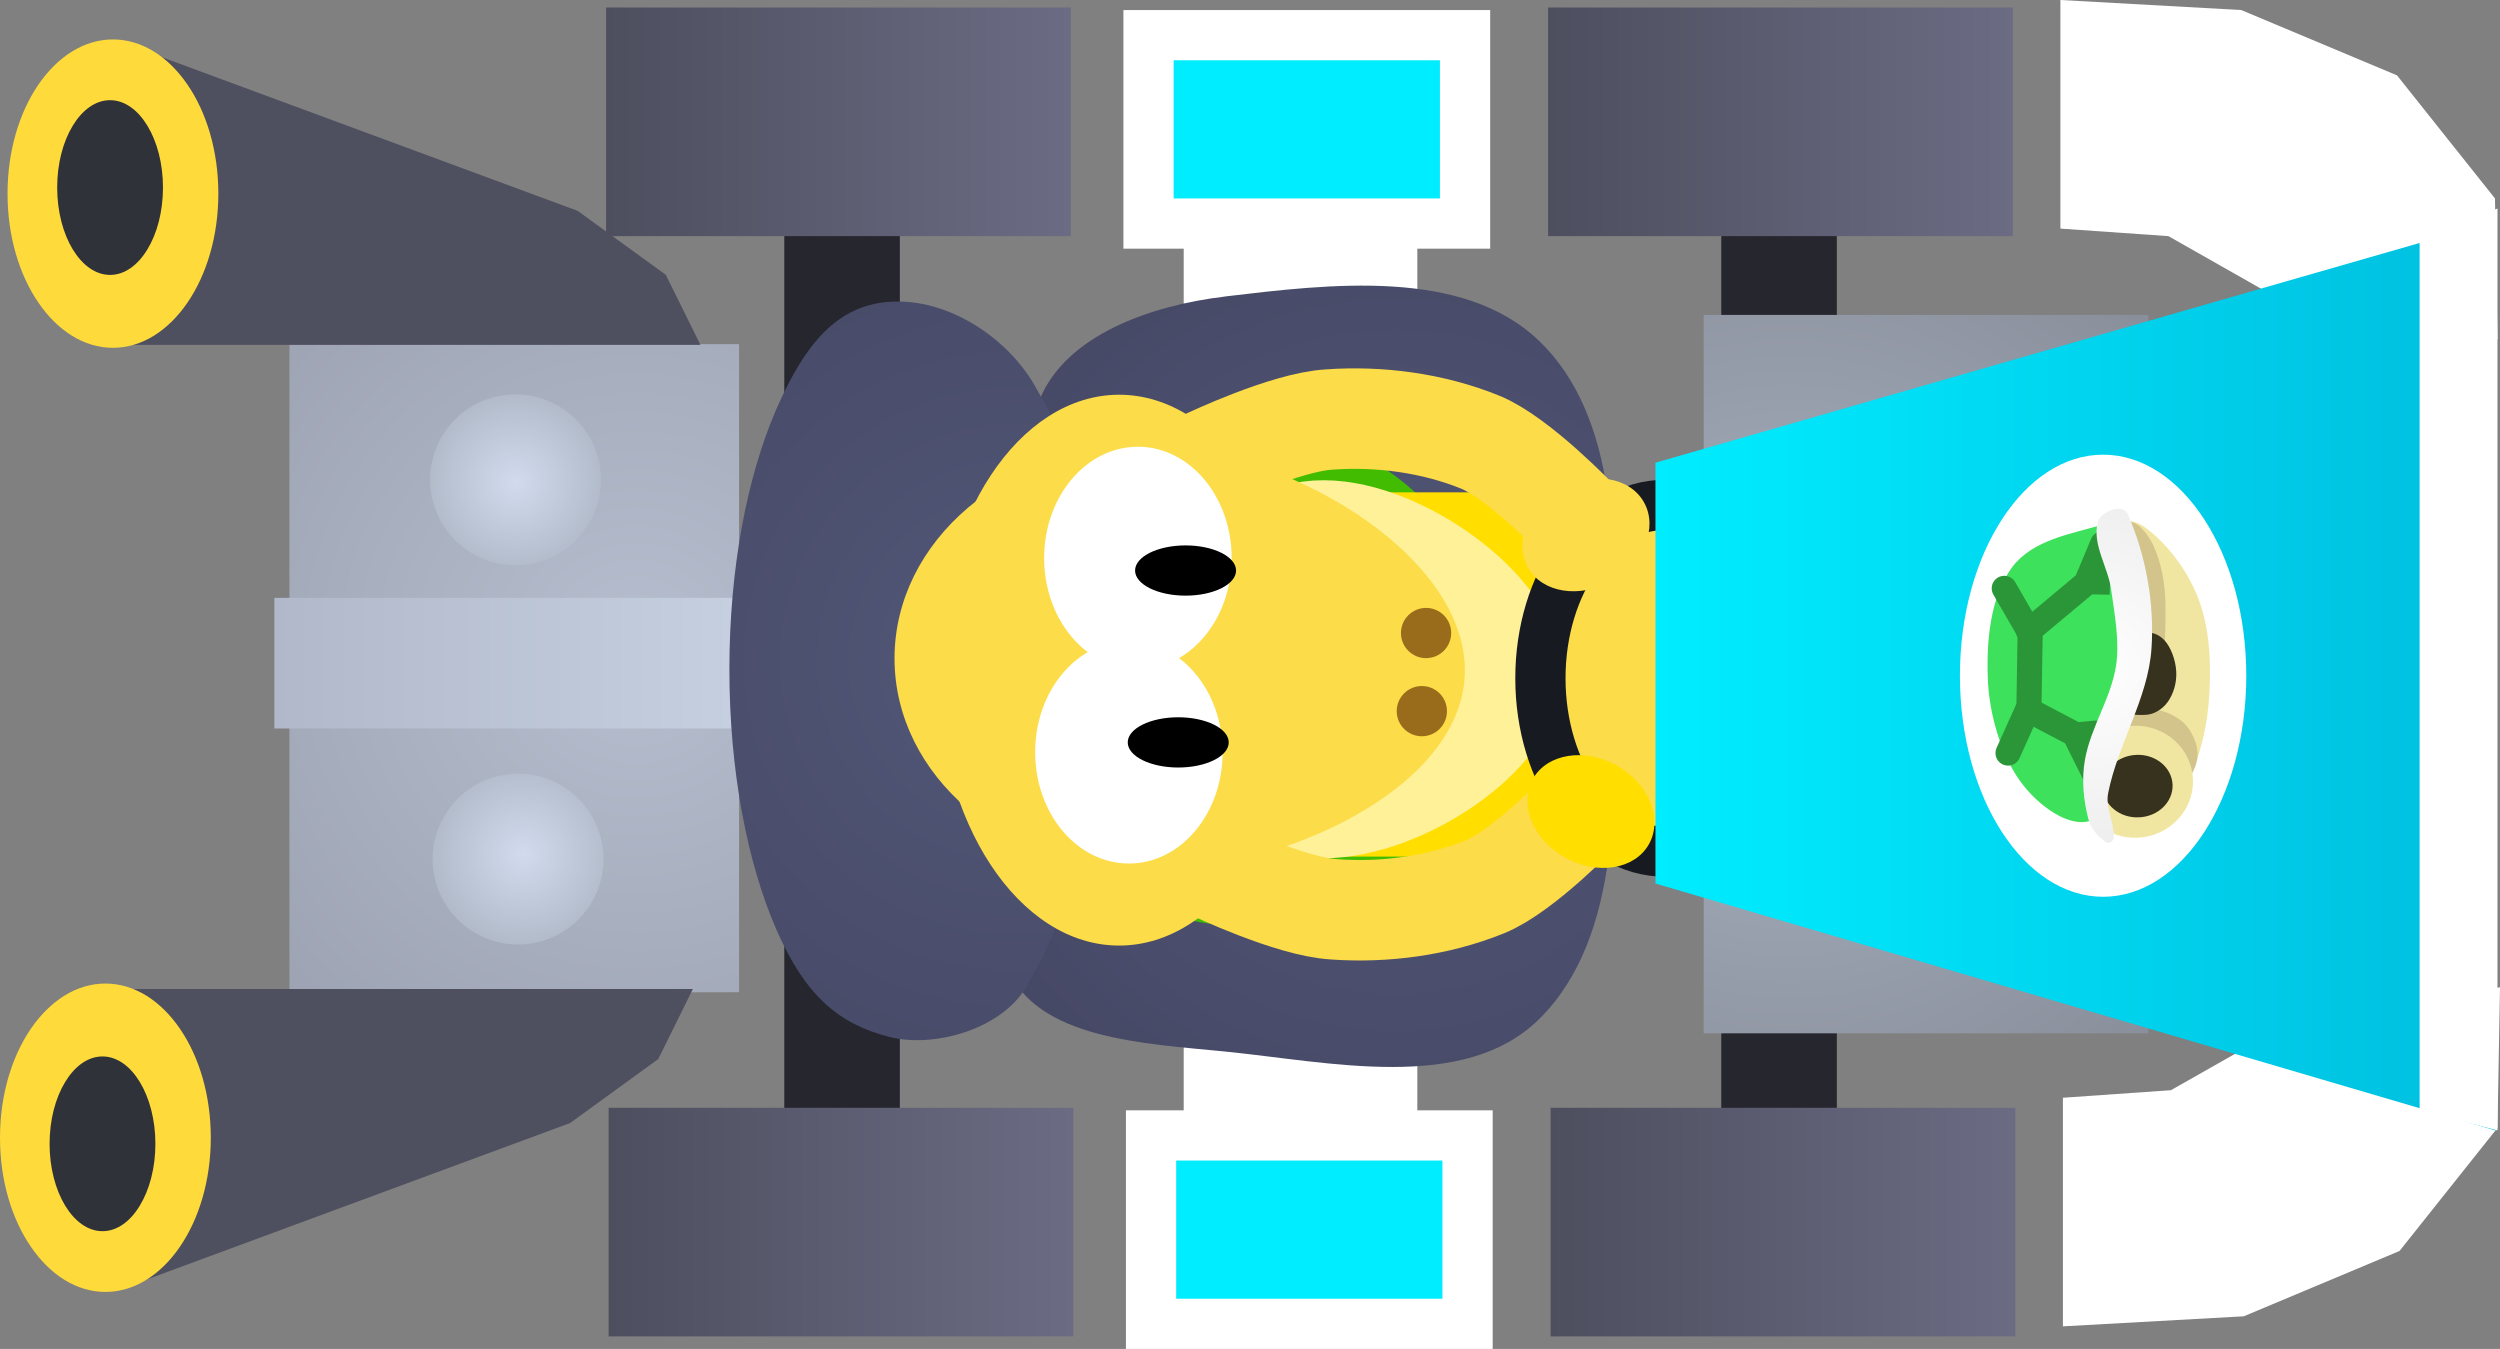 <svg version="1.1" xmlns="http://www.w3.org/2000/svg" xmlns:xlink="http://www.w3.org/1999/xlink" width="49.761" height="26.85" viewBox="0,0,49.761,26.85"><rect x="0" y="0" width="49.761" height="26.85" fill="#808080" stroke="none"/><defs><radialGradient cx="223.25" cy="179.799" r="11.126" gradientUnits="userSpaceOnUse" id="color-1"><stop offset="0" stop-color="#b6becf"/><stop offset="1" stop-color="#999fae"/></radialGradient><linearGradient x1="216.05" y1="178.7" x2="225.55" y2="178.7" gradientUnits="userSpaceOnUse" id="color-2"><stop offset="0" stop-color="#b1b8c9"/><stop offset="1" stop-color="#c6d0e1"/></linearGradient><radialGradient cx="238.362" cy="180.34" r="11.754" gradientUnits="userSpaceOnUse" id="color-3"><stop offset="0" stop-color="#535879"/><stop offset="1" stop-color="#434561"/></radialGradient><radialGradient cx="230.838" cy="179.952" r="11.614" gradientUnits="userSpaceOnUse" id="color-4"><stop offset="0" stop-color="#535879"/><stop offset="1" stop-color="#434561"/></radialGradient><radialGradient cx="246.199" cy="180.281" r="12.159" gradientUnits="userSpaceOnUse" id="color-5"><stop offset="0" stop-color="#a9b1c0"/><stop offset="1" stop-color="#828893"/></radialGradient><linearGradient x1="243.54" y1="180.252" x2="260.264" y2="180.252" gradientUnits="userSpaceOnUse" id="color-6"><stop offset="0" stop-color="#00edff"/><stop offset="1" stop-color="#00bdde"/></linearGradient><linearGradient x1="222.703" y1="188.85" x2="231.953" y2="188.85" gradientUnits="userSpaceOnUse" id="color-7"><stop offset="0" stop-color="#4d4e5e"/><stop offset="1" stop-color="#6b6c84"/></linearGradient><linearGradient x1="241.453" y1="188.85" x2="250.703" y2="188.85" gradientUnits="userSpaceOnUse" id="color-8"><stop offset="0" stop-color="#4d4e5e"/><stop offset="1" stop-color="#6b6c84"/></linearGradient><linearGradient x1="222.653" y1="166.95" x2="231.903" y2="166.95" gradientUnits="userSpaceOnUse" id="color-9"><stop offset="0" stop-color="#4d4e5e"/><stop offset="1" stop-color="#6b6c84"/></linearGradient><linearGradient x1="241.403" y1="166.95" x2="250.653" y2="166.95" gradientUnits="userSpaceOnUse" id="color-10"><stop offset="0" stop-color="#4d4e5e"/><stop offset="1" stop-color="#6b6c84"/></linearGradient><radialGradient cx="221" cy="183.8" r="2.34" gradientUnits="userSpaceOnUse" id="color-11"><stop offset="0" stop-color="#d1dbed"/><stop offset="1" stop-color="#a9b1c0"/></radialGradient><radialGradient cx="220.85" cy="176.4" r="2.275" gradientUnits="userSpaceOnUse" id="color-12"><stop offset="0" stop-color="#d1dbed"/><stop offset="1" stop-color="#a9b1c0"/></radialGradient><radialGradient cx="252.254" cy="180.125" r="5.348" gradientUnits="userSpaceOnUse" id="color-13"><stop offset="0" stop-color="#ffffff"/><stop offset="1" stop-color="#e5e5e5"/></radialGradient></defs><g transform="translate(-210.589,-166.8)"><g data-paper-data="{&quot;isPaintingLayer&quot;:true}" fill-rule="nonzero" stroke-linejoin="miter" stroke-miterlimit="10" stroke-dasharray="" stroke-dashoffset="0" style="mix-blend-mode: normal"><path d="M223.55,178.9h25v2.1h-25z" fill="#ffffff" stroke="none" stroke-width="0.884" stroke-linecap="butt"/><path d="M234.15,171h4.65v18.6h-4.65z" fill="#ffffff" stroke="none" stroke-width="1" stroke-linecap="butt"/><path d="M244.85,170.75h2.3v18.75h-2.3z" fill="#25262e" stroke="none" stroke-width="1" stroke-linecap="butt"/><path d="M226.2,170.75h2.3v18.75h-2.3z" fill="#25262e" stroke="none" stroke-width="1" stroke-linecap="butt"/><path d="M251.6,166.8l3.6,0.2l3.1,1.3l1.95,2.45l0.05,2.8l-4.7,-1l-1.85,-1.05l-2.15,-0.15z" fill="#ffffff" stroke="none" stroke-width="1" stroke-linecap="round"/><path d="M251.65,188.65l2.15,-0.15l1.85,-1.05l4.7,-1l-0.05,2.8l-1.95,2.45l-3.1,1.3l-3.6,0.2z" data-paper-data="{&quot;origPos&quot;:null}" fill="#ffffff" stroke="none" stroke-width="1" stroke-linecap="round"/><path d="M216.35,173.65h8.95v12.9h-8.95z" fill="url(#color-1)" stroke="none" stroke-width="1" stroke-linecap="butt"/><path d="M216.05,178.7h9.5v2.6h-9.5z" fill="url(#color-2)" stroke="none" stroke-width="1" stroke-linecap="butt"/><g stroke="none" stroke-width="1.59" stroke-linecap="round"><path d="M234.973,172.701c2.083,-0.248 4.723,-0.571 6.242,0.875c1.616,1.546 1.52,4.256 1.511,6.441c0.009,2.43 0.186,5.41 -1.511,7.077c-1.493,1.461 -4.163,0.843 -6.242,0.636c-1.589,-0.159 -3.758,-0.242 -4.333,-1.67c-0.817,-1.84 0.975,-3.896 1.113,-5.884c0.126,-1.803 -1.234,-3.745 -0.477,-5.407c0.522,-1.306 2.23,-1.892 3.697,-2.067z" fill="url(#color-3)"/><path d="M228.288,172.808c1.18,-0.089 2.414,0.748 2.942,1.749c1.019,1.722 1.42,3.828 1.352,5.805c-0.073,2.107 -0.525,4.327 -1.59,6.123c-0.52,0.817 -1.827,1.177 -2.704,0.954c-1.002,-0.256 -1.673,-0.819 -2.249,-2.144c-0.576,-1.325 -0.932,-3.154 -0.932,-5.172c0,-2.018 0.356,-3.847 0.932,-5.172c0.576,-1.325 1.217,-2.066 2.249,-2.144z" fill="url(#color-4)"/></g><path d="M240.368,180.256c0,2.748 -2.245,4.976 -5.015,4.976c-2.77,0 -5.015,-2.228 -5.015,-4.976c0,-2.748 2.245,-4.976 5.015,-4.976c2.77,0 5.015,2.228 5.015,4.976z" data-paper-data="{&quot;origPos&quot;:null}" fill="#42bc00" stroke="none" stroke-width="0" stroke-linecap="butt"/><path d="M236.75,176.6h12.8v7.25h-12.8z" data-paper-data="{&quot;origPos&quot;:null}" fill="#ffde00" stroke="none" stroke-width="1" stroke-linecap="butt"/><path d="M240.677,180.199c0,1.225 -2.192,2.684 -3.744,2.684c-1.553,0 -1.878,-1.459 -1.878,-2.684c0,-1.225 0.326,-2.84 1.878,-2.84c1.553,0 3.744,1.615 3.744,2.84z" data-paper-data="{&quot;origPos&quot;:null}" fill="#fff198" stroke="#fff198" stroke-width="2" stroke-linecap="butt"/><path d="M244.5,173.068h8.85v14.3h-8.85z" fill="url(#color-5)" stroke="none" stroke-width="1.147" stroke-linecap="butt"/><path d="M243.725,176.85c0.683,0 1.302,0.387 1.75,1.011c0.448,0.625 0.725,1.487 0.725,2.439c0,0.952 -0.277,1.814 -0.725,2.439c-0.448,0.624 -1.067,1.011 -1.75,1.011c-0.683,0 -1.302,-0.387 -1.75,-1.011c-0.448,-0.625 -0.725,-1.487 -0.725,-2.439c0,-0.952 0.277,-1.814 0.725,-2.439c0.448,-0.624 1.067,-1.011 1.75,-1.011z" fill="#fcdc48" stroke="#181a22" stroke-width="1" stroke-linecap="butt"/><path d="M243.54,176.01l16.724,-4.809v18.102l-16.724,-4.917z" data-paper-data="{&quot;origPos&quot;:null}" fill="url(#color-6)" stroke="none" stroke-width="0.54" stroke-linecap="butt"/><path d="M252.45,175.85c0.786,0 1.499,0.493 2.015,1.29c0.516,0.796 0.835,1.896 0.835,3.11c0,1.214 -0.319,2.314 -0.835,3.11c-0.516,0.797 -1.229,1.29 -2.015,1.29c-0.786,0 -1.499,-0.493 -2.015,-1.29c-0.516,-0.796 -0.835,-1.896 -0.835,-3.11c0,-1.214 0.319,-2.314 0.835,-3.11c0.516,-0.797 1.229,-1.29 2.015,-1.29z" data-paper-data="{&quot;origPos&quot;:null}" fill="#ffffff" stroke="none" stroke-width="1" stroke-linecap="butt"/><g data-paper-data="{&quot;origPos&quot;:null}"><path d="M222.703,188.85h9.25v4.55h-9.25z" fill="url(#color-7)" stroke="none" stroke-width="1.062" stroke-linecap="butt"/><path d="M241.453,188.85h9.25v4.55h-9.25z" fill="url(#color-8)" stroke="none" stroke-width="1.062" stroke-linecap="butt"/><path d="M233.5,189.4h6.3v3.75h-6.3z" fill="#00edff" stroke="#ffffff" stroke-width="1" stroke-linecap="round"/></g><g data-paper-data="{&quot;origPos&quot;:null}"><path d="M222.653,166.95h9.25v4.55h-9.25z" fill="url(#color-9)" stroke="none" stroke-width="1.062" stroke-linecap="butt"/><path d="M241.403,166.95h9.25v4.55h-9.25z" fill="url(#color-10)" stroke="none" stroke-width="1.062" stroke-linecap="butt"/><path d="M233.45,167.5h6.3v3.75h-6.3z" data-paper-data="{&quot;origPos&quot;:null}" fill="#00edff" stroke="#ffffff" stroke-width="1" stroke-linecap="round"/></g><g stroke="none"><path d="M213.069,167.664l9.018,3.333l1.754,1.273l0.689,1.394h-11.461z" fill="#4e4f5f" stroke-width="1.232" stroke-linecap="round"/><path d="M211.353,172.823c-0.381,-0.555 -0.614,-1.322 -0.614,-2.169c0,-0.847 0.234,-1.614 0.614,-2.169c0.381,-0.556 0.905,-0.9 1.484,-0.9c0.578,0 1.103,0.343 1.484,0.9c0.381,0.555 0.614,1.322 0.614,2.169c0,0.847 -0.234,1.614 -0.614,2.169c-0.381,0.556 -0.905,0.9 -1.484,0.9c-0.579,0 -1.103,-0.343 -1.484,-0.9z" fill="#ffda3b" stroke-width="2.387" stroke-linecap="butt"/><path d="M212.036,171.762c-0.19,-0.314 -0.309,-0.749 -0.309,-1.229c0,-0.48 0.118,-0.915 0.309,-1.229c0.19,-0.315 0.453,-0.51 0.744,-0.51c0.291,0 0.553,0.195 0.744,0.51c0.19,0.314 0.309,0.749 0.309,1.229c0,0.48 -0.118,0.915 -0.309,1.229c-0.19,0.315 -0.453,0.51 -0.744,0.51c-0.291,0 -0.553,-0.195 -0.744,-0.51z" fill="#30323a" stroke-width="1.197" stroke-linecap="butt"/></g><g stroke="none"><path d="M212.919,186.486h11.461l-0.689,1.394l-1.754,1.273l-9.018,3.333z" fill="#4e4f5f" stroke-width="1.232" stroke-linecap="round"/><path d="M212.687,186.377c0.578,0 1.103,0.343 1.484,0.9c0.381,0.555 0.614,1.322 0.614,2.169c0,0.847 -0.234,1.614 -0.614,2.169c-0.381,0.556 -0.905,0.9 -1.484,0.9c-0.579,0 -1.103,-0.343 -1.484,-0.9c-0.381,-0.555 -0.614,-1.322 -0.614,-2.169c0,-0.847 0.234,-1.614 0.614,-2.169c0.381,-0.556 0.905,-0.9 1.484,-0.9z" fill="#ffda3b" stroke-width="2.387" stroke-linecap="butt"/><path d="M212.629,187.828c0.291,0 0.553,0.195 0.744,0.51c0.19,0.314 0.309,0.749 0.309,1.229c0,0.48 -0.118,0.915 -0.309,1.229c-0.19,0.315 -0.453,0.51 -0.744,0.51c-0.291,0 -0.553,-0.195 -0.744,-0.51c-0.19,-0.314 -0.309,-0.749 -0.309,-1.229c0,-0.48 0.118,-0.915 0.309,-1.229c0.19,-0.315 0.453,-0.51 0.744,-0.51z" fill="#30323a" stroke-width="1.197" stroke-linecap="butt"/></g><path d="M220.9,182.2c0.469,0 0.894,0.19 1.202,0.498c0.308,0.308 0.498,0.733 0.498,1.202c0,0.469 -0.19,0.894 -0.498,1.202c-0.308,0.308 -0.733,0.498 -1.202,0.498c-0.469,0 -0.894,-0.19 -1.202,-0.498c-0.308,-0.308 -0.498,-0.733 -0.498,-1.202c0,-0.469 0.19,-0.894 0.498,-1.202c0.308,-0.308 0.733,-0.498 1.202,-0.498z" fill="url(#color-11)" stroke="none" stroke-width="1" stroke-linecap="butt"/><path d="M220.85,174.65c0.469,0 0.894,0.19 1.202,0.498c0.308,0.308 0.498,0.733 0.498,1.202c0,0.469 -0.19,0.894 -0.498,1.202c-0.308,0.308 -0.733,0.498 -1.202,0.498c-0.469,0 -0.894,-0.19 -1.202,-0.498c-0.308,-0.308 -0.498,-0.733 -0.498,-1.202c0,-0.469 0.19,-0.894 0.498,-1.202c0.308,-0.308 0.733,-0.498 1.202,-0.498z" fill="url(#color-12)" stroke="none" stroke-width="1" stroke-linecap="butt"/><path d="M258.75,171.6l1.55,-0.65v18.35l-1.55,-0.4z" fill="#ffffff" stroke="none" stroke-width="1" stroke-linecap="round"/><path d="M242.1,182.9c0,0 -1.181,1.237 -1.95,1.55c-0.944,0.383 -2.011,0.521 -3,0.45c-0.877,-0.048 -2.45,-0.8 -2.45,-0.8" data-paper-data="{&quot;origPos&quot;:null}" fill="none" stroke="#fcdc48" stroke-width="2" stroke-linecap="round"/><path d="M234.6,175.95c0,0 1.573,-0.752 2.45,-0.8c0.989,-0.071 2.056,0.067 3,0.45c0.769,0.313 1.95,1.55 1.95,1.55" data-paper-data="{&quot;origPos&quot;:null}" fill="none" stroke="#fcdc48" stroke-width="2" stroke-linecap="round"/><path d="M242.77,182.038c0.319,0.179 0.55,0.444 0.666,0.728c0.116,0.283 0.116,0.585 -0.026,0.837c-0.142,0.253 -0.4,0.409 -0.702,0.457c-0.302,0.048 -0.648,-0.012 -0.968,-0.191c-0.319,-0.179 -0.55,-0.444 -0.666,-0.728c-0.116,-0.283 -0.116,-0.585 0.026,-0.837c0.142,-0.253 0.4,-0.409 0.702,-0.457c0.302,-0.048 0.648,0.012 0.968,0.191z" fill="#ffde00" stroke="none" stroke-width="1.025" stroke-linecap="butt"/><path d="M241.703,178.553c-0.302,-0.048 -0.56,-0.204 -0.702,-0.457c-0.142,-0.253 -0.142,-0.554 -0.026,-0.837c0.116,-0.283 0.347,-0.548 0.666,-0.728c0.319,-0.179 0.665,-0.239 0.968,-0.191c0.302,0.048 0.56,0.204 0.702,0.457c0.142,0.253 0.142,0.554 0.026,0.837c-0.116,0.283 -0.347,0.548 -0.666,0.728c-0.319,0.179 -0.665,0.239 -0.968,0.191z" fill="#fcdc48" stroke="none" stroke-width="1.025" stroke-linecap="butt"/><path d="M239.746,180.139c0,2.34 -3.627,4.004 -6.376,4.004c-2.748,0 -4.976,-1.897 -4.976,-4.237c0,-2.34 2.228,-4.237 4.976,-4.237c2.748,0 6.376,2.13 6.376,4.471z" data-paper-data="{&quot;origPos&quot;:null}" fill="#fcdc48" stroke="none" stroke-width="0" stroke-linecap="butt"/><path d="M236.48,180.139c0,3.027 -1.619,5.482 -3.615,5.482c-1.997,0 -3.615,-2.454 -3.615,-5.482c0,-3.027 1.619,-5.482 3.615,-5.482c1.997,0 3.615,2.454 3.615,5.482z" data-paper-data="{&quot;origPos&quot;:null}" fill="#fcdc48" stroke="none" stroke-width="0" stroke-linecap="butt"/><path d="M234.925,181.772c0,1.224 -0.835,2.216 -1.866,2.216c-1.031,0 -1.866,-0.992 -1.866,-2.216c0,-1.224 0.835,-2.216 1.866,-2.216c1.031,0 1.866,0.992 1.866,2.216z" data-paper-data="{&quot;origPos&quot;:null}" fill="#ffffff" stroke="none" stroke-width="0" stroke-linecap="butt"/><path d="M235.104,177.908c0,1.224 -0.835,2.216 -1.866,2.216c-1.031,0 -1.866,-0.992 -1.866,-2.216c0,-1.224 0.835,-2.216 1.866,-2.216c1.031,0 1.866,0.992 1.866,2.216z" data-paper-data="{&quot;origPos&quot;:null}" fill="#ffffff" stroke="none" stroke-width="0" stroke-linecap="butt"/><path d="M233.182,178.156c0,-0.276 0.45,-0.5 1.005,-0.5c0.555,0 1.005,0.224 1.005,0.5c0,0.276 -0.45,0.5 -1.005,0.5c-0.555,0 -1.005,-0.224 -1.005,-0.5z" fill="#000000" stroke="none" stroke-width="0.5" stroke-linecap="butt"/><path d="M233.036,181.577c0,-0.276 0.45,-0.5 1.005,-0.5c0.555,0 1.005,0.224 1.005,0.5c0,0.276 -0.45,0.5 -1.005,0.5c-0.555,0 -1.005,-0.224 -1.005,-0.5z" fill="#000000" stroke="none" stroke-width="0.5" stroke-linecap="butt"/><path d="M238.39,180.955c0,-0.276 0.224,-0.5 0.5,-0.5c0.276,0 0.5,0.224 0.5,0.5c0,0.276 -0.224,0.5 -0.5,0.5c-0.276,0 -0.5,-0.224 -0.5,-0.5z" fill="#996c1c" stroke="none" stroke-width="0.5" stroke-linecap="butt"/><path d="M238.474,179.4c0,-0.276 0.224,-0.5 0.5,-0.5c0.276,0 0.5,0.224 0.5,0.5c0,0.276 -0.224,0.5 -0.5,0.5c-0.276,0 -0.5,-0.224 -0.5,-0.5z" fill="#996c1c" stroke="none" stroke-width="0.5" stroke-linecap="butt"/><g data-paper-data="{&quot;origPos&quot;:null}"><path d="M252.275,182.382c-0.168,-0.388 0.139,-0.776 0.165,-1.167c0.037,-0.561 -0.091,-1.112 -0.108,-1.662c0.048,-0.759 -0.082,-1.562 0.2,-2.262c0.091,-0.225 0.537,-0.148 0.738,-0.005c0.446,0.322 0.832,0.833 1.052,1.367c0.237,0.573 0.278,1.256 0.247,1.892c-0.028,0.644 -0.178,1.322 -0.469,1.917c-0.146,0.33 -0.42,0.761 -0.791,0.751c-0.433,-0.013 -0.858,-0.421 -1.035,-0.83z" data-paper-data="{&quot;origRot&quot;:0,&quot;origPos&quot;:null}" fill="#f1e6a1" stroke="none" stroke-width="1.201" stroke-linecap="round"/><path d="M252.698,179.647c0.078,-0.557 0.04,-1.164 0.106,-1.695c0.033,-0.254 -0.016,-0.672 0.146,-0.752c0.161,-0.066 0.399,0.239 0.501,0.459c0.16,0.345 0.233,0.76 0.24,1.157c0.012,0.668 -0.028,1.376 -0.202,2.016c-0.108,0.396 -0.331,0.757 -0.618,0.959c-0.173,0.121 -0.577,0.172 -0.597,-0.064c-0.057,-0.719 0.327,-1.39 0.423,-2.08z" data-paper-data="{&quot;origRot&quot;:0,&quot;origPos&quot;:null}" fill="#d2c48a" stroke="none" stroke-width="1" stroke-linecap="round"/><path d="M252.511,182.144c-0.006,-0.337 0.072,-0.719 0.245,-0.992c0.131,-0.186 0.373,-0.259 0.577,-0.25c0.253,0.012 0.523,0.105 0.726,0.289c0.155,0.156 0.286,0.421 0.27,0.659c-0.018,0.281 -0.211,0.506 -0.365,0.721c-0.147,0.185 -0.308,0.413 -0.522,0.457c-0.221,0.046 -0.478,-0.086 -0.646,-0.246c-0.169,-0.16 -0.28,-0.397 -0.285,-0.639z" data-paper-data="{&quot;origRot&quot;:0,&quot;origPos&quot;:null}" fill="#d2c48a" stroke="none" stroke-width="1" stroke-linecap="round"/><path d="M251.945,182.401c-0.01,-0.308 0.11,-0.591 0.311,-0.8c0.201,-0.209 0.484,-0.344 0.801,-0.355c0.317,-0.011 0.607,0.104 0.821,0.298c0.214,0.195 0.351,0.469 0.361,0.776c0.01,0.308 -0.11,0.591 -0.311,0.8c-0.201,0.209 -0.484,0.344 -0.801,0.355c-0.317,0.011 -0.607,-0.104 -0.821,-0.298c-0.214,-0.195 -0.351,-0.469 -0.361,-0.776z" data-paper-data="{&quot;origRot&quot;:0,&quot;origPos&quot;:null}" fill="#f1e6a1" stroke="none" stroke-width="1.31" stroke-linecap="butt"/><path d="M252.442,182.471c-0.005,-0.172 0.068,-0.33 0.19,-0.447c0.122,-0.117 0.294,-0.193 0.486,-0.199c0.192,-0.007 0.368,0.057 0.497,0.165c0.129,0.108 0.212,0.261 0.218,0.433c0.005,0.172 -0.068,0.33 -0.19,0.447c-0.122,0.117 -0.294,0.193 -0.486,0.199c-0.192,0.007 -0.368,-0.057 -0.497,-0.165c-0.129,-0.108 -0.212,-0.261 -0.218,-0.433z" data-paper-data="{&quot;origRot&quot;:0,&quot;origPos&quot;:null}" fill="#36321e" stroke="none" stroke-width="1.31" stroke-linecap="butt"/><path d="M252.695,180.83c-0.095,-0.122 -0.069,-0.42 -0.051,-0.618c0.026,-0.278 0.056,-0.605 0.178,-0.776c0.107,-0.152 0.273,-0.075 0.415,-0.061c0.146,0.015 0.282,0.011 0.435,0.17c0.118,0.127 0.221,0.379 0.234,0.623c0.012,0.227 -0.057,0.443 -0.166,0.599c-0.11,0.156 -0.283,0.254 -0.439,0.261c-0.204,0.009 -0.435,0.01 -0.607,-0.199z" data-paper-data="{&quot;origRot&quot;:0,&quot;origPos&quot;:null}" fill="#36321e" stroke="none" stroke-width="1.506" stroke-linecap="butt"/><path d="M250.787,182.331c-0.368,-0.517 -0.61,-1.323 -0.633,-2.046c-0.025,-0.752 0.054,-1.614 0.489,-2.2c0.415,-0.545 1.167,-0.655 1.797,-0.842c0.157,-0.047 0.22,0.092 0.257,0.256c0.149,0.654 0.312,1.327 0.238,2.006c-0.088,0.814 -0.549,1.543 -0.714,2.333c-0.087,0.432 0.268,1.207 -0.036,1.302c-0.417,0.13 -1.03,-0.292 -1.398,-0.808z" data-paper-data="{&quot;origPos&quot;:null,&quot;origRot&quot;:0}" fill="#3de15c" stroke="none" stroke-width="1.196" stroke-linecap="round"/><path d="M252.443,177.62l-0.311,0.741l0.453,0.027l-0.439,-0.01l-1.18,0.986" data-paper-data="{&quot;origPos&quot;:null,&quot;origRot&quot;:0}" fill="none" stroke="#2b9638" stroke-width="0.5" stroke-linecap="round"/><path d="M250.965,180.93l0.948,0.499l0.437,-0.041l-0.451,0.059l0.357,0.717" data-paper-data="{&quot;origPos&quot;:null,&quot;origRot&quot;:0}" fill="none" stroke="#2b9638" stroke-width="0.5" stroke-linecap="round"/><path d="M252.55,182.59c-0.058,0.295 0.126,0.588 0.111,0.885c-0.004,0.076 -0.102,0.126 -0.15,0.093c-0.149,-0.104 -0.306,-0.268 -0.356,-0.472c-0.097,-0.374 -0.136,-0.786 -0.065,-1.18c0.117,-0.65 0.514,-1.209 0.617,-1.863c0.075,-0.484 -0.028,-1.018 -0.097,-1.52c-0.06,-0.439 -0.372,-0.882 -0.271,-1.324c0.045,-0.226 0.503,-0.399 0.6,-0.18c0.36,0.814 0.536,1.774 0.474,2.681c-0.067,0.994 -0.668,1.89 -0.863,2.879z" data-paper-data="{&quot;origPos&quot;:null,&quot;origRot&quot;:0}" fill="url(#color-13)" stroke="none" stroke-width="1.261" stroke-linecap="round"/><path d="M250.483,178.511l0.515,0.892l-0.024,1.461l-0.416,0.925" data-paper-data="{&quot;origPos&quot;:null,&quot;origRot&quot;:0}" fill="none" stroke="#2b9638" stroke-width="0.5" stroke-linecap="round"/></g></g></g></svg>